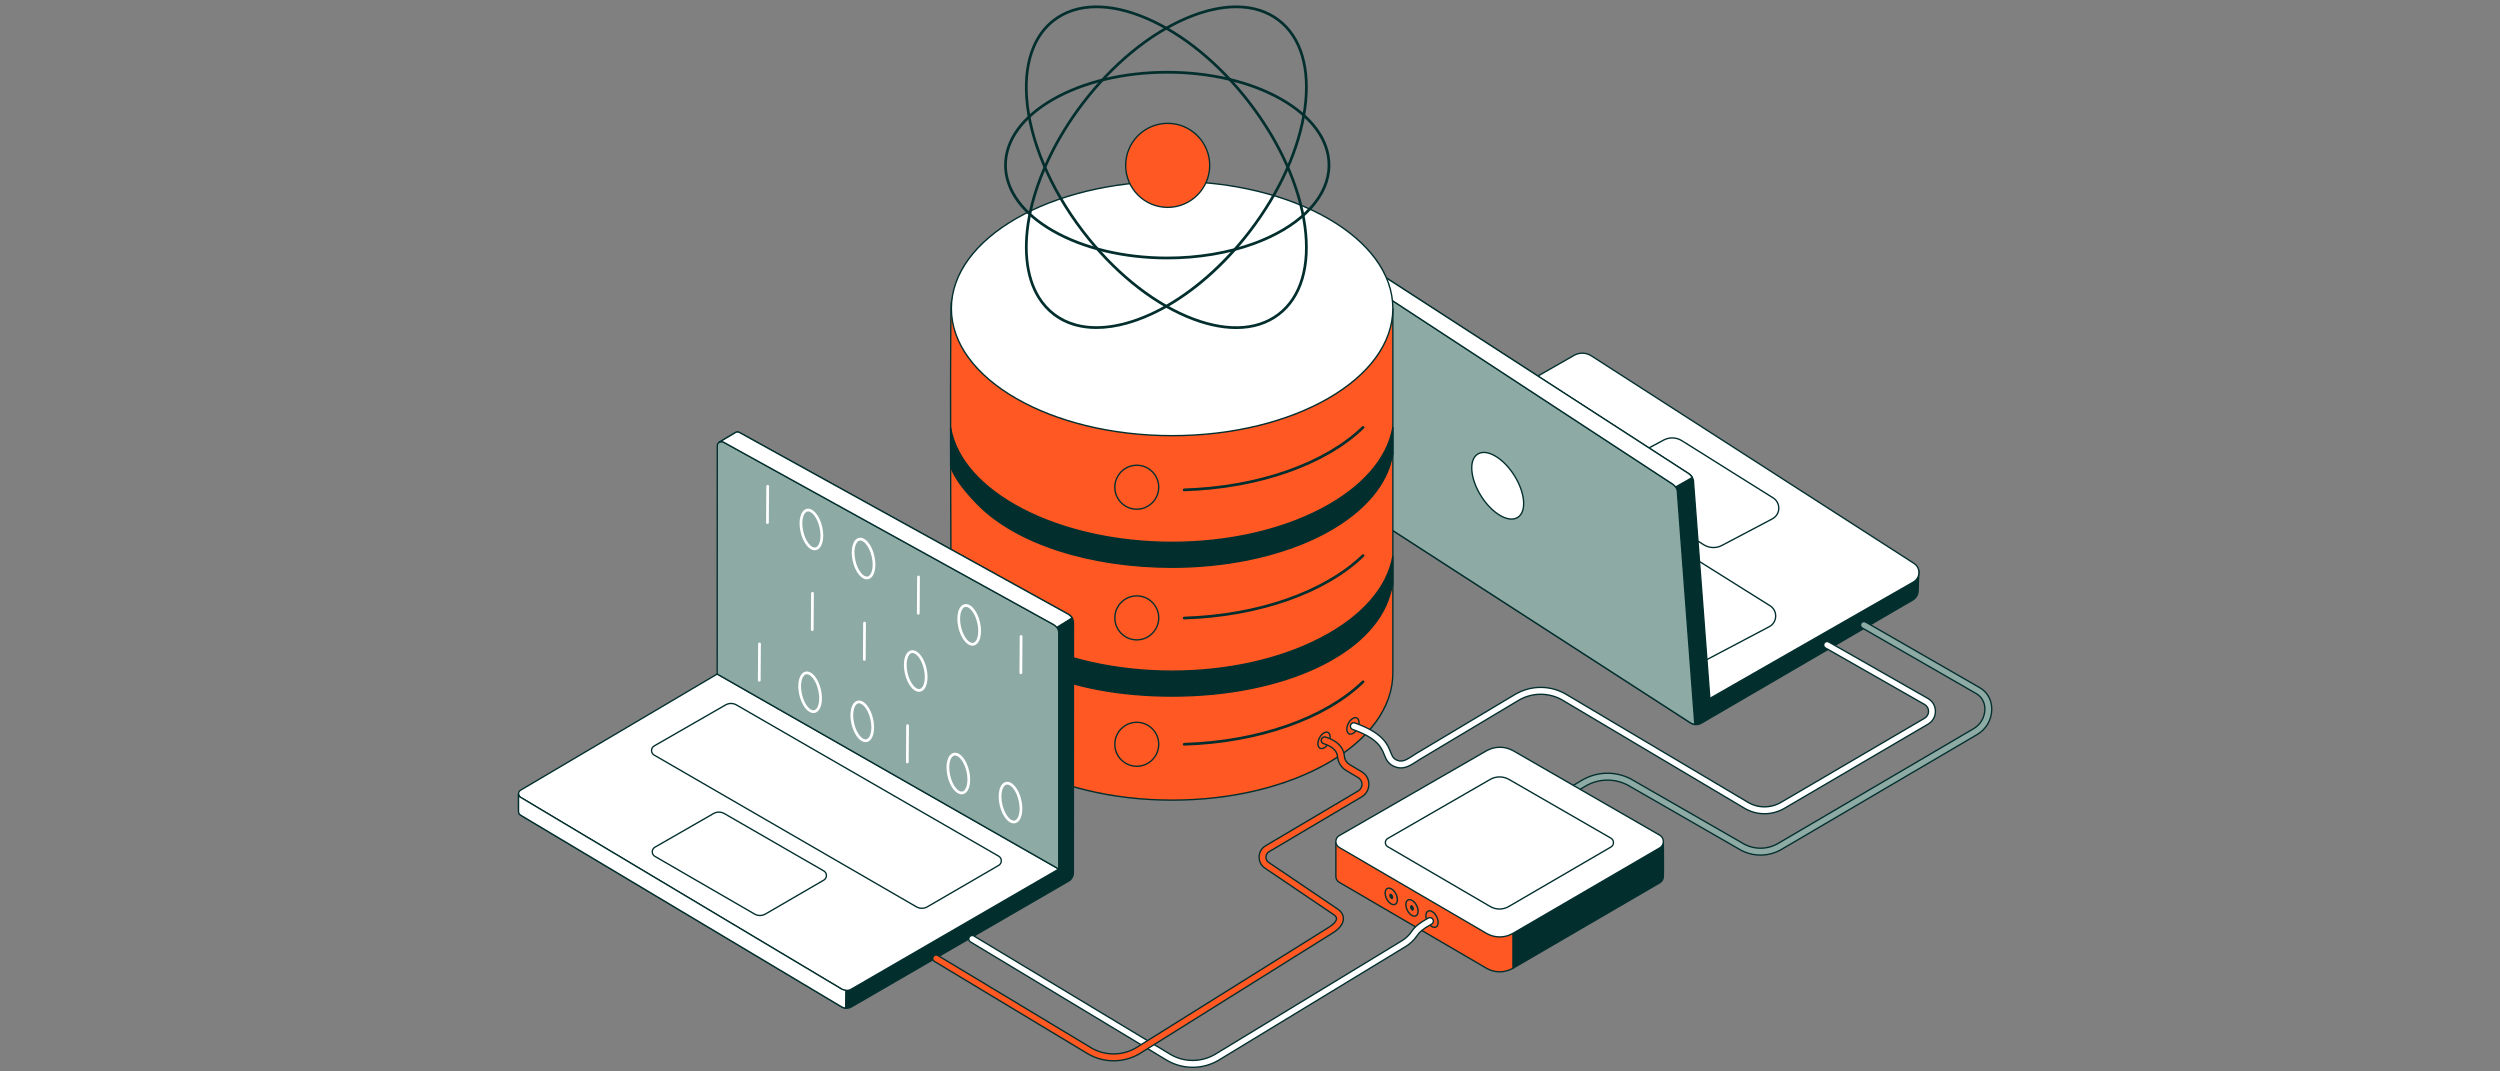 <svg width="560" height="240" viewBox="0 0 560 240" fill="none" xmlns="http://www.w3.org/2000/svg">
<rect x="0" y="0" width="560" height="240" fill="#808080" stroke="none"/>
<g clip-path="url(#clip0_656_17290)">
<path d="M429.822 127.909L354.655 82.916L303.375 108.459L303.227 112.604C303.221 112.775 303.259 112.945 303.339 113.098C303.418 113.25 303.536 113.379 303.68 113.472L378.696 161.942C379.037 162.163 379.431 162.288 379.836 162.305C380.242 162.323 380.645 162.231 381.004 162.04L428.415 134.421C428.78 134.219 429.087 133.926 429.305 133.57C429.524 133.214 429.646 132.808 429.661 132.391L429.822 127.909Z" fill="#022F2E"/>
<path d="M379.932 162.461C379.471 162.461 379.012 162.33 378.612 162.072L303.596 113.602C303.43 113.493 303.294 113.344 303.202 113.168C303.11 112.992 303.066 112.796 303.072 112.597L303.22 108.452C303.222 108.424 303.23 108.397 303.245 108.374C303.26 108.351 303.281 108.332 303.306 108.319L354.586 82.777C354.633 82.753 354.689 82.756 354.735 82.783L429.901 127.776C429.925 127.79 429.944 127.81 429.958 127.835C429.971 127.859 429.977 127.886 429.976 127.914L429.816 132.396C429.784 133.293 429.276 134.121 428.49 134.556L381.082 162.174C380.728 162.362 380.333 162.461 379.932 162.461ZM303.527 108.555L303.382 112.608C303.377 112.753 303.41 112.897 303.477 113.025C303.544 113.154 303.643 113.263 303.764 113.342L378.78 161.812C379.098 162.017 379.465 162.134 379.843 162.15C380.221 162.166 380.597 162.081 380.931 161.903L428.337 134.287C429.031 133.903 429.478 133.174 429.506 132.385L429.664 127.994L354.648 83.092L303.527 108.555Z" fill="#022F2E"/>
<path d="M380.523 157.87L428.568 130.394C430.198 129.509 430.286 127.203 428.728 126.196L356.459 79.709C355.9 79.348 355.256 79.143 354.592 79.115C353.928 79.087 353.268 79.236 352.681 79.548L304.256 107.228C303.268 107.754 303.222 109.153 304.174 109.742L379.067 157.829C379.284 157.963 379.534 158.038 379.789 158.045C380.045 158.053 380.298 157.992 380.523 157.87Z" fill="white"/>
<path d="M379.831 158.2C379.537 158.2 379.243 158.12 378.985 157.96L304.09 109.872C303.598 109.568 303.314 109.038 303.332 108.456C303.351 107.875 303.669 107.365 304.183 107.092L352.604 79.414C353.216 79.088 353.903 78.932 354.596 78.961C355.288 78.99 355.961 79.203 356.543 79.579L428.812 126.066C429.59 126.569 430.033 127.421 429.998 128.347C429.963 129.272 429.456 130.088 428.642 130.53L380.6 158.004L380.597 158.006C380.362 158.134 380.098 158.2 379.831 158.2ZM354.433 79.266C353.857 79.266 353.28 79.405 352.754 79.685L304.333 107.363C303.914 107.585 303.657 107.997 303.642 108.467C303.627 108.936 303.856 109.363 304.255 109.61L379.15 157.698C379.344 157.818 379.567 157.884 379.794 157.89C380.022 157.897 380.248 157.843 380.448 157.734L428.491 130.26C429.211 129.869 429.658 129.15 429.688 128.334C429.72 127.519 429.329 126.769 428.644 126.326L356.375 79.839C355.796 79.465 355.122 79.266 354.433 79.266Z" fill="#022F2E"/>
<path d="M319.527 106.602L333.964 98.901C334.592 98.566 335.297 98.403 336.008 98.428C336.719 98.453 337.411 98.665 338.014 99.042L396.479 135.683C398.252 136.794 398.154 139.407 396.304 140.383L381.878 147.991C381.252 148.321 380.551 148.481 379.844 148.455C379.137 148.429 378.45 148.219 377.85 147.844L319.366 111.307C317.592 110.199 317.681 107.587 319.527 106.602Z" fill="white"/>
<path d="M379.993 148.611C379.206 148.612 378.435 148.391 377.768 147.975L319.284 111.438C318.403 110.888 317.899 109.94 317.934 108.903C317.97 107.866 318.538 106.954 319.454 106.466L333.891 98.765C335.214 98.059 336.826 98.115 338.096 98.911L396.562 135.552C397.442 136.104 397.944 137.052 397.905 138.09C397.866 139.127 397.295 140.036 396.376 140.52L381.95 148.128C381.347 148.446 380.675 148.612 379.993 148.611ZM319.6 106.739C318.783 107.175 318.276 107.988 318.244 108.914C318.212 109.839 318.663 110.685 319.448 111.176L377.932 147.713C379.102 148.444 380.586 148.498 381.806 147.854L396.232 140.246C397.051 139.814 397.561 139.004 397.596 138.078C397.63 137.153 397.182 136.307 396.397 135.815L337.932 99.174C337.352 98.811 336.687 98.608 336.003 98.584C335.319 98.56 334.641 98.717 334.037 99.038L319.6 106.739Z" fill="#022F2E"/>
<path d="M376.724 98.709L397.174 111.525C398.947 112.636 398.849 115.25 396.998 116.225L385.688 122.186C385.063 122.515 384.362 122.675 383.655 122.649C382.948 122.624 382.261 122.413 381.661 122.038L361.243 109.284C359.469 108.175 359.558 105.563 361.404 104.578L372.674 98.567C373.302 98.232 374.007 98.069 374.718 98.094C375.429 98.119 376.121 98.331 376.724 98.709Z" fill="white"/>
<path d="M383.805 122.805C383.018 122.806 382.247 122.585 381.579 122.169L361.161 109.415C360.281 108.865 359.776 107.917 359.811 106.879C359.847 105.842 360.415 104.93 361.332 104.442L372.601 98.43C373.924 97.725 375.536 97.781 376.806 98.577L397.257 111.394C398.137 111.945 398.639 112.894 398.6 113.932C398.561 114.969 397.99 115.878 397.071 116.362L385.761 122.323C385.157 122.64 384.486 122.805 383.805 122.805ZM374.576 98.248C373.948 98.248 373.318 98.399 372.747 98.704L361.477 104.715C360.66 105.151 360.153 105.964 360.121 106.89C360.089 107.816 360.539 108.661 361.325 109.152L381.743 121.907C382.913 122.637 384.396 122.692 385.616 122.049L396.926 116.088C397.746 115.656 398.256 114.846 398.291 113.92C398.325 112.994 397.877 112.148 397.092 111.656L376.642 98.84C376.022 98.452 375.306 98.247 374.576 98.248Z" fill="#022F2E"/>
<path d="M383.228 159.357L379.36 108.122C379.375 107.715 379.28 107.311 379.086 106.954C378.891 106.596 378.604 106.296 378.255 106.087L304.407 58.296C304.256 58.206 304.083 58.157 303.906 58.155C303.729 58.153 303.555 58.199 303.402 58.287L299.734 60.013L303.821 109.541L379.732 160.016L383.228 159.357Z" fill="#022F2E"/>
<path d="M379.731 160.171C379.701 160.171 379.671 160.162 379.646 160.145L303.735 109.67C303.716 109.657 303.699 109.64 303.688 109.62C303.676 109.6 303.669 109.577 303.667 109.554L299.579 60.026C299.577 59.995 299.584 59.963 299.6 59.936C299.615 59.908 299.639 59.887 299.668 59.873L303.336 58.147C303.685 57.946 304.13 57.95 304.487 58.164L378.339 105.957C379.092 106.408 379.544 107.237 379.515 108.119L383.382 159.346C383.385 159.384 383.374 159.421 383.351 159.452C383.327 159.482 383.294 159.503 383.256 159.51L379.76 160.168C379.751 160.17 379.741 160.171 379.731 160.171ZM303.969 109.454L379.765 159.852L383.063 159.231L379.206 108.133C379.205 108.128 379.205 108.122 379.206 108.116C379.219 107.737 379.131 107.361 378.95 107.027C378.768 106.694 378.501 106.415 378.175 106.219L304.323 58.426C304.195 58.351 304.05 58.31 303.902 58.309C303.753 58.309 303.607 58.347 303.479 58.421L299.897 60.108L303.969 109.454Z" fill="#022F2E"/>
<path d="M375.752 110.456C375.766 110.049 375.671 109.646 375.477 109.288C375.283 108.93 374.996 108.631 374.646 108.421L300.735 60.025C300.087 59.636 299.259 60.085 299.232 60.84L303.227 112.603C303.221 112.775 303.259 112.945 303.339 113.097C303.418 113.249 303.536 113.378 303.68 113.471L378.696 161.942C378.987 162.13 379.645 162.288 379.645 162.288L375.752 110.456Z" fill="#8EAAA4"/>
<path d="M379.645 162.443C379.633 162.443 379.621 162.442 379.609 162.439C379.581 162.432 378.922 162.272 378.612 162.072L303.596 113.602C303.431 113.494 303.296 113.347 303.204 113.172C303.113 112.998 303.067 112.804 303.072 112.607L299.077 60.852C299.077 60.846 299.077 60.84 299.077 60.834C299.083 60.635 299.142 60.44 299.247 60.271C299.352 60.101 299.501 59.962 299.677 59.868C299.852 59.772 300.049 59.723 300.249 59.728C300.448 59.732 300.644 59.789 300.814 59.892L374.731 108.292C375.483 108.743 375.935 109.572 375.907 110.453L379.799 162.277C379.801 162.298 379.798 162.319 379.791 162.34C379.784 162.36 379.773 162.378 379.758 162.394C379.744 162.409 379.726 162.422 379.707 162.43C379.687 162.439 379.666 162.443 379.645 162.443ZM299.387 60.837L303.381 112.591C303.382 112.597 303.382 112.603 303.382 112.609C303.377 112.754 303.41 112.897 303.477 113.025C303.544 113.154 303.643 113.263 303.764 113.341L378.78 161.812C378.94 161.916 379.249 162.018 379.474 162.083L375.597 110.468C375.597 110.462 375.597 110.457 375.597 110.451C375.611 110.071 375.522 109.695 375.341 109.362C375.16 109.028 374.893 108.749 374.567 108.554L300.65 60.154C300.398 60.004 300.088 59.997 299.824 60.139C299.697 60.208 299.59 60.308 299.513 60.43C299.436 60.553 299.393 60.693 299.387 60.837Z" fill="#022F2E"/>
<path d="M375.349 109.081C375.349 109.081 374.93 108.591 374.646 108.421L300.735 60.025C300.414 59.832 300.049 59.845 299.759 59.999L303.402 58.287C303.555 58.199 303.729 58.153 303.906 58.155C304.082 58.157 304.255 58.205 304.406 58.296L378.255 106.087C378.611 106.3 379.085 106.953 379.085 106.953L375.349 109.081Z" fill="white"/>
<path d="M375.35 109.236C375.327 109.236 375.305 109.231 375.285 109.222C375.264 109.213 375.246 109.199 375.232 109.182C375.12 109.051 374.782 108.683 374.567 108.554L300.65 60.155C300.54 60.088 300.415 60.049 300.286 60.039C300.158 60.03 300.029 60.05 299.909 60.1L299.825 60.139C299.789 60.157 299.746 60.16 299.708 60.147C299.669 60.134 299.637 60.106 299.619 60.069C299.6 60.033 299.597 59.991 299.61 59.952C299.623 59.913 299.651 59.881 299.687 59.862C299.719 59.845 299.752 59.83 299.785 59.816L303.336 58.147C303.686 57.945 304.131 57.95 304.487 58.164L378.34 105.957C378.713 106.181 379.19 106.834 379.211 106.862C379.223 106.88 379.232 106.9 379.237 106.921C379.241 106.943 379.241 106.965 379.237 106.986C379.232 107.007 379.223 107.027 379.21 107.045C379.197 107.062 379.181 107.077 379.162 107.088L375.426 109.216C375.402 109.23 375.376 109.236 375.35 109.236ZM300.58 59.785C300.662 59.812 300.741 59.848 300.815 59.892L374.731 108.292C374.952 108.424 375.241 108.728 375.382 108.885L378.855 106.906C378.682 106.686 378.39 106.349 378.176 106.219L304.322 58.426C304.067 58.273 303.743 58.27 303.479 58.421L300.58 59.785Z" fill="#022F2E"/>
<path d="M339.975 115.892C342.016 114.601 341.66 110.382 339.18 106.469C336.701 102.557 333.037 100.432 330.997 101.724C328.956 103.015 329.312 107.234 331.792 111.147C334.271 115.059 337.935 117.184 339.975 115.892Z" fill="white"/>
<path d="M338.587 116.429C337.802 116.429 336.911 116.153 335.969 115.607C334.402 114.698 332.872 113.144 331.66 111.231C330.447 109.318 329.696 107.271 329.544 105.467C329.389 103.627 329.875 102.252 330.913 101.595C331.951 100.937 333.402 101.086 335.001 102.013C336.567 102.921 338.098 104.475 339.31 106.388C340.522 108.301 341.274 110.348 341.426 112.152C341.581 113.993 341.095 115.368 340.057 116.025C339.631 116.295 339.134 116.429 338.587 116.429ZM332.384 101.5C331.895 101.5 331.454 101.618 331.079 101.856C330.143 102.448 329.708 103.722 329.853 105.441C330.001 107.196 330.736 109.194 331.921 111.065C333.107 112.937 334.6 114.455 336.125 115.339C337.618 116.205 338.955 116.355 339.891 115.763C340.827 115.171 341.262 113.898 341.117 112.178C340.969 110.423 340.234 108.425 339.048 106.554C337.862 104.682 336.37 103.164 334.845 102.28C333.952 101.762 333.114 101.5 332.384 101.5Z" fill="#022F2E"/>
</g>
<g clip-path="url(#clip1_656_17290)">
<path d="M312 150.743C312 166.476 289.863 179.23 262.555 179.23C235.247 179.23 213.109 166.476 213.109 150.743C213.109 149.183 212.69 69.066 213.109 67.574C216.914 54.02 237.955 53.682 262.555 53.682C287.414 53.682 312 69.103 312 69.103V150.743Z" fill="#FF5823"/>
<path d="M262.555 179.385C249.321 179.385 236.877 176.414 227.515 171.021C218.126 165.611 212.955 158.41 212.955 150.743C212.955 150.565 212.95 149.361 212.941 147.365C212.704 95.283 212.711 68.423 212.961 67.532C214.727 61.242 220.142 57.385 230.003 55.395C238.567 53.666 249.349 53.528 262.555 53.528C275.422 53.528 288.203 57.727 296.659 61.25C305.819 65.066 312.02 68.933 312.082 68.972C312.104 68.986 312.122 69.005 312.135 69.028C312.147 69.051 312.154 69.077 312.154 69.103V150.744C312.154 158.41 306.983 165.611 297.595 171.021C288.233 176.414 275.788 179.385 262.555 179.385ZM262.555 53.837C249.367 53.837 238.6 53.974 230.064 55.697C220.329 57.662 214.989 61.45 213.257 67.616C213.091 68.209 212.954 82.527 213.248 147.364C213.258 149.36 213.263 150.565 213.263 150.743C213.263 166.366 235.375 179.076 262.555 179.076C289.734 179.076 311.846 166.366 311.846 150.743V69.189C311.128 68.746 305.141 65.117 296.535 61.532C288.106 58.022 275.369 53.837 262.555 53.837Z" fill="#022F2E"/>
<path d="M262.555 121.482C288.227 121.482 309.564 110.164 312 95.742V101.685C312 101.685 311.601 103.418 311.323 104.273C307.029 117.486 286.734 127.067 262.555 127.067C244.045 127.067 227.586 121.689 219.071 113.025C213.109 106.959 212.941 104.213 212.941 104.213C212.941 104.213 212.936 100.559 212.936 98.656C212.936 97.713 212.975 96.814 212.931 95.788C215.367 110.21 236.882 121.482 262.555 121.482Z" fill="#022F2E"/>
<path d="M262.555 127.221C253.48 127.221 244.649 125.914 237.017 123.442C229.411 120.977 223.167 117.413 218.961 113.133C213.028 107.096 212.794 104.337 212.787 104.223C212.787 104.213 212.782 100.558 212.782 98.655C212.782 98.354 212.786 98.057 212.79 97.759C212.799 97.134 212.807 96.488 212.777 95.794C212.776 95.755 212.789 95.716 212.815 95.687C212.84 95.657 212.876 95.638 212.915 95.634C212.954 95.63 212.993 95.641 213.024 95.665C213.055 95.689 213.076 95.723 213.083 95.762C214.256 102.704 219.944 109.148 229.1 113.906C238.31 118.692 250.192 121.328 262.555 121.328C274.902 121.328 286.751 118.684 295.92 113.883C305.018 109.12 310.674 102.668 311.849 95.716C311.855 95.678 311.876 95.643 311.906 95.62C311.937 95.596 311.975 95.585 312.013 95.588C312.052 95.591 312.088 95.609 312.114 95.637C312.14 95.666 312.154 95.703 312.154 95.742V101.685C312.154 101.697 312.153 101.709 312.15 101.72C312.134 101.791 311.747 103.469 311.47 104.321C309.376 110.765 303.335 116.605 294.462 120.764C285.579 124.928 274.248 127.221 262.555 127.221ZM213.103 97.313C213.102 97.465 213.1 97.615 213.098 97.763C213.094 98.06 213.09 98.356 213.09 98.656C213.09 100.558 213.095 104.213 213.095 104.213C213.161 105.143 214.519 108.174 219.18 112.917C223.352 117.161 229.552 120.699 237.112 123.148C244.714 125.611 253.512 126.913 262.555 126.913C274.204 126.913 285.489 124.63 294.331 120.485C303.127 116.362 309.109 110.587 311.177 104.226C311.435 103.432 311.804 101.85 311.846 101.668V97.199C310.167 103.698 304.622 109.675 296.062 114.157C286.85 118.98 274.95 121.636 262.555 121.636C250.143 121.636 238.211 118.988 228.958 114.18C220.374 109.719 214.807 103.776 213.103 97.313Z" fill="#022F2E"/>
<path d="M262.555 150.339C288.227 150.339 309.564 139.021 312 124.599V130.896C312 130.896 311.772 131.681 311.333 133.207C307.45 146.708 287.089 155.924 262.555 155.924C238.802 155.924 220.791 147.744 214.032 134.406C213.585 133.523 213.023 131.632 213.023 131.632C213.023 131.632 213.045 125.672 213 124.646C215.437 139.069 236.882 150.339 262.555 150.339Z" fill="#022F2E"/>
<path d="M262.555 156.078C238.94 156.078 220.749 148.002 213.895 134.475C213.447 133.59 212.899 131.754 212.876 131.676C212.872 131.662 212.87 131.647 212.87 131.631C212.87 131.572 212.891 125.663 212.847 124.653C212.846 124.614 212.859 124.575 212.884 124.545C212.91 124.516 212.946 124.497 212.985 124.493C213.024 124.489 213.063 124.5 213.094 124.523C213.125 124.547 213.146 124.582 213.153 124.62C214.326 131.565 220.002 138.009 229.135 142.764C238.327 147.549 250.196 150.184 262.555 150.184C274.901 150.184 286.751 147.541 295.92 142.74C305.017 137.977 310.674 131.525 311.849 124.573C311.855 124.534 311.875 124.5 311.906 124.476C311.936 124.453 311.975 124.441 312.013 124.445C312.052 124.448 312.087 124.465 312.114 124.494C312.14 124.522 312.154 124.56 312.154 124.598V130.895C312.154 130.91 312.152 130.924 312.148 130.938C312.148 130.939 311.92 131.724 311.481 133.249C307.616 146.69 287.496 156.078 262.555 156.078ZM213.178 131.61C213.241 131.821 213.759 133.526 214.169 134.336C220.97 147.757 239.058 155.77 262.555 155.77C274.465 155.77 285.854 153.539 294.624 149.488C298.98 147.476 302.612 145.071 305.416 142.341C308.3 139.534 310.241 136.447 311.185 133.164C311.582 131.782 311.807 131.008 311.846 130.873V126.056C310.167 132.555 304.622 138.532 296.062 143.013C286.85 147.837 274.95 150.493 262.555 150.493C250.147 150.493 238.228 147.845 228.993 143.037C220.437 138.583 214.884 132.647 213.177 126.188C213.189 128.185 213.179 131.269 213.178 131.61Z" fill="#022F2E"/>
<path d="M262.555 97.589C289.863 97.589 312 84.835 312 69.102C312 53.369 289.863 40.615 262.555 40.615C235.247 40.615 213.109 53.369 213.109 69.102C213.109 84.835 235.247 97.589 262.555 97.589Z" fill="white"/>
<path d="M262.555 97.744C249.321 97.744 236.877 94.773 227.515 89.379C218.126 83.97 212.955 76.769 212.955 69.103C212.955 61.436 218.126 54.235 227.515 48.826C236.877 43.432 249.321 40.461 262.555 40.461C275.789 40.461 288.233 43.432 297.595 48.826C306.983 54.235 312.154 61.436 312.154 69.103C312.154 76.769 306.984 83.97 297.595 89.379C288.233 94.773 275.789 97.744 262.555 97.744ZM262.555 40.77C235.375 40.77 213.263 53.48 213.263 69.103C213.263 84.725 235.375 97.435 262.555 97.435C289.734 97.435 311.846 84.725 311.846 69.103C311.846 53.48 289.734 40.77 262.555 40.77Z" fill="#022F2E"/>
<path d="M254.638 114.064C257.353 114.064 259.554 111.859 259.554 109.139C259.554 106.419 257.353 104.213 254.638 104.213C251.923 104.213 249.722 106.419 249.722 109.139C249.722 111.859 251.923 114.064 254.638 114.064Z" fill="#FF5823"/>
<path d="M254.638 114.218C251.842 114.218 249.568 111.939 249.568 109.138C249.568 106.337 251.842 104.059 254.638 104.059C257.433 104.059 259.708 106.337 259.708 109.138C259.708 111.939 257.433 114.218 254.638 114.218ZM254.638 104.367C252.012 104.367 249.876 106.507 249.876 109.138C249.876 111.769 252.012 113.91 254.638 113.91C257.263 113.91 259.4 111.769 259.4 109.138C259.4 106.507 257.264 104.367 254.638 104.367Z" fill="#022F2E"/>
<path d="M254.638 143.332C257.353 143.332 259.554 141.127 259.554 138.407C259.554 135.686 257.353 133.481 254.638 133.481C251.923 133.481 249.722 135.686 249.722 138.407C249.722 141.127 251.923 143.332 254.638 143.332Z" fill="#FF5823"/>
<path d="M254.638 143.486C251.842 143.486 249.568 141.207 249.568 138.406C249.568 135.605 251.842 133.326 254.638 133.326C257.433 133.326 259.708 135.605 259.708 138.406C259.708 141.207 257.433 143.486 254.638 143.486ZM254.638 133.634C252.012 133.634 249.876 135.775 249.876 138.406C249.876 141.037 252.012 143.177 254.638 143.177C257.263 143.177 259.4 141.037 259.4 138.406C259.4 135.775 257.264 133.634 254.638 133.634Z" fill="#022F2E"/>
<path d="M254.638 171.645C257.353 171.645 259.554 169.44 259.554 166.72C259.554 163.999 257.353 161.794 254.638 161.794C251.923 161.794 249.722 163.999 249.722 166.72C249.722 169.44 251.923 171.645 254.638 171.645Z" fill="#FF5823"/>
<path d="M254.638 171.799C251.842 171.799 249.568 169.521 249.568 166.72C249.568 163.919 251.842 161.64 254.638 161.64C257.433 161.64 259.708 163.919 259.708 166.72C259.708 169.521 257.433 171.799 254.638 171.799ZM254.638 161.948C252.012 161.948 249.876 164.089 249.876 166.72C249.876 169.351 252.012 171.491 254.638 171.491C257.263 171.491 259.4 169.351 259.4 166.72C259.4 164.089 257.264 161.948 254.638 161.948ZM265.268 110.042C265.186 110.043 265.107 110.012 265.049 109.955C264.99 109.898 264.956 109.82 264.955 109.738C264.954 109.657 264.985 109.578 265.042 109.519C265.099 109.46 265.177 109.427 265.258 109.425C281.74 108.91 296.637 103.712 305.107 95.521C305.165 95.464 305.244 95.433 305.326 95.434C305.407 95.436 305.485 95.47 305.542 95.528C305.598 95.587 305.629 95.666 305.628 95.748C305.627 95.83 305.593 95.908 305.534 95.965C296.957 104.26 281.908 109.522 265.277 110.042C265.274 110.042 265.271 110.042 265.268 110.042ZM265.268 138.754C265.186 138.756 265.107 138.724 265.049 138.667C264.99 138.61 264.956 138.532 264.955 138.451C264.954 138.369 264.985 138.29 265.042 138.231C265.099 138.173 265.177 138.139 265.258 138.138C281.74 137.623 296.637 132.425 305.107 124.233C305.165 124.176 305.244 124.145 305.326 124.147C305.407 124.148 305.485 124.182 305.542 124.241C305.598 124.3 305.629 124.379 305.628 124.46C305.627 124.542 305.593 124.62 305.534 124.677C296.957 132.972 281.908 138.234 265.277 138.754C265.274 138.754 265.271 138.754 265.268 138.754ZM265.268 167.025C265.186 167.026 265.107 166.995 265.049 166.938C264.99 166.881 264.956 166.803 264.955 166.721C264.954 166.64 264.985 166.561 265.042 166.502C265.099 166.443 265.177 166.41 265.258 166.408C281.74 165.893 296.637 160.695 305.107 152.504C305.165 152.447 305.244 152.416 305.326 152.417C305.407 152.419 305.485 152.453 305.542 152.511C305.598 152.57 305.629 152.649 305.628 152.731C305.627 152.813 305.593 152.891 305.534 152.947C296.957 161.242 281.908 166.505 265.277 167.025L265.268 167.025Z" fill="#022F2E"/>
</g>
<g clip-path="url(#clip2_656_17290)">
<path d="M240.461 139.496C240.461 139.113 240.359 138.738 240.165 138.409C239.971 138.079 239.692 137.808 239.357 137.623L165.647 96.885C165.502 96.805 165.338 96.765 165.172 96.77C165.007 96.774 164.845 96.823 164.704 96.91L161.116 99.059L163.952 152.849L233.99 193.023L160.648 154.97L116.154 177.896V181.789C116.154 182.117 116.326 182.421 116.608 182.589L188.531 225.544C188.858 225.739 189.231 225.843 189.612 225.846C189.993 225.849 190.367 225.749 190.697 225.558L239.367 197.374C239.691 197.186 239.96 196.916 240.148 196.592C240.335 196.267 240.434 195.899 240.434 195.524L240.461 139.496Z" fill="#022F2E"/>
<path d="M189.626 226C189.22 226 188.813 225.892 188.452 225.676L116.529 182.721C116.368 182.625 116.235 182.488 116.142 182.325C116.049 182.161 116 181.977 116 181.789V177.896C116 177.838 116.032 177.785 116.083 177.759L160.578 154.833C160.622 154.81 160.675 154.81 160.719 154.833L227.582 189.524L163.875 152.982C163.853 152.969 163.834 152.951 163.821 152.929C163.807 152.907 163.799 152.882 163.798 152.857L160.962 99.067C160.96 99.039 160.967 99.011 160.98 98.987C160.993 98.962 161.012 98.941 161.037 98.927L164.625 96.778C164.789 96.677 164.977 96.62 165.17 96.616C165.362 96.611 165.553 96.657 165.721 96.751L239.432 137.489C239.79 137.687 240.089 137.977 240.297 138.33C240.506 138.683 240.615 139.086 240.615 139.496L240.588 195.524C240.587 195.926 240.481 196.32 240.28 196.668C240.079 197.016 239.791 197.305 239.444 197.507L190.774 225.692C190.425 225.894 190.029 226 189.626 226ZM116.308 177.99V181.789C116.308 181.924 116.343 182.056 116.409 182.173C116.476 182.29 116.571 182.388 116.686 182.457L188.61 225.411C188.913 225.593 189.26 225.689 189.613 225.692C189.966 225.694 190.314 225.602 190.62 225.425L239.29 197.241C239.59 197.066 239.84 196.816 240.013 196.514C240.187 196.213 240.279 195.872 240.28 195.524L240.308 139.496C240.308 138.773 239.915 138.108 239.283 137.758L165.572 97.02C165.451 96.953 165.315 96.92 165.176 96.924C165.038 96.927 164.903 96.968 164.786 97.041L161.274 99.144L164.101 152.757L234.067 192.889C234.102 192.909 234.129 192.942 234.141 192.981C234.152 193.02 234.148 193.062 234.128 193.098C234.108 193.134 234.075 193.16 234.036 193.172C233.997 193.183 233.955 193.179 233.919 193.159L160.648 155.143L116.308 177.99Z" fill="#022F2E"/>
<path d="M160.648 150.984L116.611 177.001C116.003 177.361 116.001 178.24 116.608 178.603L188.531 221.558C188.858 221.753 189.231 221.857 189.612 221.86C189.993 221.862 190.368 221.763 190.697 221.572L237.158 194.666L160.648 150.984Z" fill="white"/>
<path d="M189.626 222.013C189.22 222.013 188.813 221.905 188.452 221.69L116.529 178.735C116.197 178.537 115.999 178.187 116 177.8C116.001 177.414 116.2 177.065 116.533 176.868L160.57 150.851C160.618 150.823 160.677 150.823 160.725 150.85L237.234 194.532C237.258 194.546 237.277 194.565 237.291 194.589C237.305 194.612 237.312 194.639 237.312 194.666C237.312 194.693 237.305 194.719 237.291 194.743C237.278 194.766 237.259 194.786 237.235 194.799L190.774 221.705C190.425 221.907 190.029 222.014 189.626 222.013ZM160.65 151.162L116.69 177.134C116.451 177.274 116.308 177.524 116.308 177.801C116.307 178.078 116.449 178.328 116.686 178.471L188.61 221.425C188.913 221.606 189.26 221.703 189.613 221.705C189.966 221.708 190.314 221.616 190.62 221.439L236.849 194.667L160.65 151.162Z" fill="#022F2E"/>
<path d="M223.704 193.844L207.717 203.13C207.347 203.345 206.927 203.458 206.499 203.459C206.072 203.459 205.651 203.346 205.281 203.132L146.538 169.142C145.747 168.685 145.749 167.542 146.541 167.087L162.531 157.899C162.9 157.688 163.318 157.576 163.743 157.577C164.168 157.577 164.586 157.689 164.954 157.901L223.701 191.782C224.494 192.24 224.496 193.384 223.704 193.844Z" fill="white"/>
<path d="M206.497 203.612C206.05 203.612 205.603 203.496 205.204 203.266L146.46 169.275C146.041 169.033 145.791 168.598 145.792 168.113C145.792 167.629 146.044 167.195 146.464 166.953L162.455 157.766C162.847 157.542 163.291 157.424 163.743 157.424C164.195 157.424 164.639 157.543 165.031 157.768L223.778 191.649C224.199 191.892 224.45 192.327 224.451 192.812C224.452 193.298 224.201 193.734 223.782 193.978L207.794 203.264C207.4 203.492 206.952 203.612 206.497 203.612ZM163.741 157.732C163.349 157.732 162.957 157.832 162.608 158.033L146.617 167.22C146.459 167.31 146.328 167.44 146.237 167.597C146.146 167.754 146.099 167.932 146.099 168.114C146.098 168.295 146.145 168.474 146.236 168.631C146.326 168.788 146.457 168.919 146.614 169.009L205.358 202.999C205.705 203.199 206.099 203.304 206.499 203.304C206.899 203.304 207.293 203.198 207.639 202.997L223.627 193.711C223.785 193.621 223.916 193.49 224.007 193.332C224.097 193.174 224.145 192.995 224.143 192.813C224.144 192.63 224.096 192.451 224.005 192.294C223.914 192.136 223.783 192.006 223.624 191.916L164.877 158.035C164.531 157.836 164.14 157.731 163.741 157.732Z" fill="#022F2E"/>
<path d="M169.017 204.744L146.695 191.828C145.905 191.37 145.907 190.227 146.699 189.773L159.826 182.235C160.194 182.024 160.612 181.913 161.037 181.913C161.462 181.913 161.879 182.025 162.247 182.238L184.525 195.085C185.319 195.542 185.32 196.687 184.529 197.147L171.453 204.742C171.083 204.956 170.663 205.07 170.235 205.07C169.807 205.07 169.387 204.958 169.017 204.744Z" fill="white"/>
<path d="M170.233 205.223C169.786 205.223 169.339 205.108 168.94 204.877L146.618 191.961C146.199 191.719 145.949 191.284 145.949 190.799C145.95 190.314 146.202 189.881 146.622 189.639L159.749 182.102C160.141 181.878 160.585 181.76 161.037 181.761C161.489 181.761 161.932 181.88 162.324 182.105L184.602 194.952C185.023 195.194 185.274 195.629 185.275 196.115C185.276 196.6 185.026 197.036 184.606 197.28L171.53 204.875C171.136 205.104 170.688 205.224 170.233 205.223ZM161.034 182.069C160.643 182.069 160.251 182.169 159.902 182.369L146.775 189.907C146.451 190.093 146.258 190.426 146.257 190.8C146.257 191.174 146.449 191.508 146.772 191.695L169.094 204.611C169.441 204.811 169.834 204.916 170.235 204.916C170.635 204.915 171.028 204.809 171.375 204.609L184.451 197.014C184.775 196.826 184.968 196.49 184.967 196.115C184.967 195.741 184.773 195.405 184.448 195.218L162.17 182.372C161.825 182.173 161.433 182.068 161.034 182.069Z" fill="#022F2E"/>
<path d="M160.673 99.851L160.648 150.983L237.158 194.666V141.806C237.158 141.424 237.056 141.048 236.862 140.719C236.667 140.39 236.389 140.119 236.054 139.934L162.054 99.036C161.434 98.693 160.673 99.141 160.673 99.851Z" fill="#8EAAA4"/>
<path d="M237.158 194.819C237.132 194.819 237.105 194.813 237.082 194.799L160.572 151.117C160.549 151.104 160.529 151.084 160.515 151.061C160.502 151.037 160.495 151.01 160.495 150.983L160.519 99.85C160.519 99.463 160.719 99.113 161.053 98.916C161.387 98.719 161.789 98.713 162.129 98.901L236.129 139.799C236.487 139.997 236.786 140.288 236.994 140.641C237.202 140.994 237.312 141.396 237.312 141.806V194.666C237.312 194.686 237.308 194.706 237.3 194.725C237.293 194.743 237.281 194.76 237.267 194.774C237.253 194.789 237.236 194.8 237.217 194.808C237.198 194.816 237.178 194.819 237.158 194.819ZM160.802 150.894L237.004 194.4V141.806C237.004 141.083 236.612 140.418 235.98 140.068L161.98 99.171C161.862 99.104 161.728 99.07 161.593 99.072C161.458 99.074 161.326 99.112 161.209 99.181C161.093 99.249 160.996 99.347 160.929 99.465C160.861 99.582 160.826 99.715 160.827 99.85L160.802 150.894Z" fill="#022F2E"/>
<path d="M236.735 140.53C236.735 140.53 236.326 140.084 236.054 139.934L162.054 99.037C161.747 98.867 161.406 98.891 161.139 99.045L164.705 96.91C164.845 96.822 165.007 96.774 165.172 96.77C165.338 96.765 165.502 96.805 165.647 96.886L239.358 137.624C239.698 137.812 240.164 138.408 240.164 138.408L236.735 140.53Z" fill="white"/>
<path d="M236.735 140.684C236.693 140.684 236.652 140.667 236.622 140.634C236.513 140.515 236.184 140.182 235.979 140.069L161.98 99.171C161.863 99.106 161.731 99.072 161.597 99.073C161.463 99.075 161.332 99.111 161.216 99.178C161.181 99.197 161.14 99.202 161.101 99.191C161.063 99.181 161.03 99.156 161.01 99.121C160.989 99.086 160.983 99.045 160.993 99.007C161.002 98.968 161.027 98.934 161.06 98.913L164.626 96.778C164.79 96.676 164.977 96.62 165.17 96.616C165.363 96.611 165.553 96.658 165.721 96.751L239.432 137.489C239.796 137.69 240.266 138.288 240.286 138.314C240.299 138.331 240.309 138.35 240.314 138.371C240.319 138.392 240.32 138.414 240.316 138.435C240.312 138.457 240.304 138.477 240.292 138.495C240.28 138.513 240.264 138.528 240.245 138.539L236.816 140.661C236.791 140.677 236.763 140.684 236.735 140.684ZM161.856 98.795C161.95 98.818 162.041 98.853 162.129 98.902L236.128 139.799C236.342 139.917 236.62 140.189 236.76 140.333L239.934 138.37C239.764 138.17 239.485 137.87 239.283 137.758L165.572 97.02C165.451 96.953 165.314 96.92 165.176 96.924C165.038 96.927 164.903 96.968 164.786 97.041L161.856 98.795Z" fill="#022F2E"/>
<path d="M189.432 225.837C189.432 225.837 188.81 225.711 188.531 225.544L116.608 182.589C116.47 182.506 116.355 182.389 116.275 182.249C116.196 182.109 116.154 181.951 116.154 181.789V177.896L116.16 177.893C116.173 178.038 116.22 178.179 116.298 178.302C116.376 178.425 116.482 178.528 116.608 178.603L188.531 221.558C188.822 221.731 189.471 221.854 189.471 221.854L189.432 225.837Z" fill="white"/>
<path d="M189.432 225.991C189.422 225.991 189.412 225.99 189.402 225.988C189.375 225.983 188.751 225.854 188.452 225.676L116.529 182.721C116.368 182.625 116.235 182.488 116.142 182.325C116.049 182.162 116 181.977 116 181.789V177.896C116 177.868 116.008 177.84 116.023 177.815C116.038 177.791 116.059 177.771 116.084 177.759C116.13 177.736 116.187 177.735 116.231 177.76C116.276 177.784 116.309 177.828 116.313 177.879C116.324 178 116.363 178.117 116.428 178.22C116.493 178.323 116.582 178.409 116.687 178.47L188.61 221.425C188.829 221.556 189.327 221.67 189.5 221.702C189.535 221.709 189.567 221.728 189.59 221.756C189.613 221.784 189.625 221.819 189.625 221.855L189.586 225.839C189.586 225.879 189.569 225.918 189.54 225.946C189.512 225.975 189.473 225.991 189.432 225.991ZM116.308 178.561V181.789C116.308 182.061 116.453 182.317 116.687 182.456L188.61 225.412C188.765 225.504 189.067 225.592 189.28 225.644L189.316 221.979C189.105 221.933 188.684 221.828 188.452 221.69L116.529 178.735C116.448 178.687 116.374 178.628 116.308 178.561Z" fill="#022F2E"/>
<path d="M171.91 117.378H171.908C171.867 117.378 171.827 117.37 171.79 117.354C171.753 117.338 171.719 117.315 171.69 117.287C171.662 117.258 171.64 117.224 171.624 117.186C171.609 117.149 171.602 117.109 171.602 117.068L171.654 108.927C171.654 108.846 171.687 108.768 171.745 108.711C171.802 108.654 171.88 108.621 171.962 108.621H171.964C172.004 108.622 172.044 108.63 172.081 108.646C172.119 108.661 172.152 108.684 172.181 108.713C172.209 108.742 172.232 108.776 172.247 108.813C172.262 108.851 172.27 108.891 172.269 108.931L172.217 117.072C172.217 117.153 172.184 117.231 172.126 117.289C172.069 117.346 171.991 117.378 171.91 117.378ZM182.482 123.26C181.885 123.26 181.262 122.89 180.698 122.192C180.083 121.43 179.596 120.35 179.326 119.151C178.742 116.559 179.353 114.288 180.715 113.981C182.078 113.674 183.602 115.464 184.186 118.056C184.769 120.648 184.159 122.918 182.796 123.226C182.693 123.249 182.588 123.26 182.482 123.26ZM181.022 114.563C180.963 114.563 180.906 114.569 180.851 114.582C179.967 114.781 179.385 116.61 179.926 119.016C180.176 120.125 180.62 121.115 181.177 121.805C181.678 122.426 182.219 122.725 182.661 122.625C183.544 122.426 184.126 120.597 183.585 118.191C183.078 115.937 181.896 114.563 181.022 114.563ZM194.171 129.77C192.894 129.77 191.55 128.059 191.01 125.661C190.427 123.069 191.037 120.798 192.4 120.491C193.089 120.336 193.834 120.703 194.497 121.524C195.112 122.286 195.6 123.366 195.87 124.566C196.453 127.158 195.843 129.429 194.48 129.736C194.379 129.758 194.275 129.77 194.171 129.77ZM192.707 121.073C192.648 121.073 192.591 121.079 192.535 121.092C191.651 121.291 191.069 123.12 191.61 125.525C192.152 127.931 193.462 129.335 194.345 129.135C195.229 128.936 195.811 127.107 195.269 124.701C195.02 123.592 194.576 122.601 194.019 121.911C193.581 121.37 193.113 121.073 192.707 121.073ZM181.943 141.349H181.941C181.901 141.349 181.861 141.34 181.824 141.325C181.787 141.309 181.753 141.286 181.724 141.257C181.696 141.228 181.674 141.194 181.658 141.157C181.643 141.119 181.635 141.079 181.636 141.039L181.688 132.898C181.688 132.817 181.721 132.739 181.779 132.682C181.836 132.624 181.914 132.592 181.996 132.592H181.998C182.038 132.592 182.078 132.601 182.115 132.616C182.152 132.632 182.186 132.655 182.215 132.684C182.243 132.712 182.265 132.747 182.281 132.784C182.296 132.821 182.304 132.862 182.303 132.902L182.251 141.043C182.251 141.124 182.218 141.202 182.16 141.259C182.103 141.317 182.025 141.349 181.943 141.349ZM193.605 148.018H193.603C193.563 148.018 193.523 148.01 193.486 147.994C193.448 147.978 193.415 147.955 193.386 147.926C193.358 147.898 193.335 147.864 193.32 147.826C193.305 147.789 193.297 147.749 193.297 147.708L193.35 139.567C193.35 139.486 193.383 139.407 193.441 139.35C193.499 139.293 193.578 139.261 193.659 139.261C193.741 139.262 193.819 139.295 193.876 139.353C193.934 139.411 193.966 139.49 193.965 139.571L193.913 147.712C193.912 147.793 193.88 147.871 193.822 147.929C193.764 147.986 193.686 148.018 193.605 148.018ZM205.849 154.963C205.252 154.963 204.629 154.593 204.065 153.895C203.45 153.133 202.963 152.053 202.693 150.854C202.423 149.654 202.4 148.469 202.63 147.517C202.877 146.49 203.393 145.839 204.082 145.684C205.444 145.376 206.969 147.167 207.553 149.759C208.136 152.351 207.526 154.622 206.163 154.929C206.06 154.952 205.955 154.963 205.849 154.963ZM204.389 146.266C204.33 146.266 204.273 146.272 204.218 146.285C203.775 146.384 203.415 146.886 203.228 147.662C203.02 148.523 203.043 149.609 203.293 150.718C203.543 151.828 203.987 152.818 204.544 153.508C205.045 154.129 205.586 154.428 206.027 154.328C206.911 154.129 207.493 152.3 206.952 149.894C206.445 147.64 205.263 146.266 204.389 146.266ZM182.198 159.724C180.92 159.724 179.576 158.013 179.036 155.615C178.453 153.023 179.063 150.752 180.426 150.445C181.789 150.138 183.313 151.928 183.896 154.52C184.479 157.112 183.869 159.383 182.506 159.69C182.405 159.712 182.301 159.724 182.198 159.724ZM180.732 151.027C180.674 151.027 180.617 151.033 180.561 151.046C179.677 151.245 179.095 153.074 179.636 155.479C180.178 157.885 181.488 159.289 182.371 159.089C183.255 158.89 183.837 157.061 183.296 154.655C182.788 152.401 181.606 151.027 180.732 151.027ZM193.877 166.235C193.279 166.235 192.657 165.865 192.093 165.166C191.478 164.405 190.99 163.325 190.72 162.125C190.45 160.925 190.428 159.74 190.657 158.788C190.905 157.761 191.421 157.11 192.11 156.955C193.473 156.648 194.997 158.438 195.58 161.03C195.85 162.23 195.873 163.414 195.643 164.366C195.396 165.393 194.88 166.044 194.191 166.2C194.088 166.223 193.982 166.235 193.877 166.235ZM192.416 157.537C192.358 157.537 192.301 157.543 192.245 157.556C191.803 157.655 191.443 158.157 191.256 158.933C191.048 159.795 191.071 160.88 191.321 161.99C191.57 163.099 192.015 164.09 192.571 164.779C193.072 165.4 193.613 165.699 194.055 165.599C194.497 165.499 194.858 164.998 195.045 164.222C195.253 163.36 195.23 162.275 194.98 161.165C194.472 158.911 193.29 157.537 192.416 157.537ZM215.402 177.928C214.125 177.929 212.78 176.217 212.24 173.819C211.657 171.227 212.267 168.956 213.63 168.649C214.319 168.495 215.064 168.861 215.728 169.683C216.343 170.445 216.83 171.525 217.1 172.724C217.37 173.924 217.392 175.109 217.163 176.061C216.916 177.088 216.4 177.739 215.71 177.894C215.609 177.917 215.506 177.929 215.402 177.928ZM213.937 169.231C213.879 169.231 213.821 169.238 213.765 169.25C212.882 169.449 212.299 171.278 212.841 173.684C213.382 176.09 214.692 177.493 215.575 177.293C216.017 177.194 216.378 176.692 216.565 175.916C216.773 175.055 216.75 173.969 216.5 172.86C216.25 171.75 215.806 170.76 215.249 170.07C214.811 169.528 214.343 169.231 213.937 169.231ZM227.081 184.439C226.484 184.439 225.861 184.069 225.297 183.371C224.682 182.609 224.195 181.529 223.925 180.329C223.655 179.13 223.632 177.945 223.862 176.993C224.109 175.966 224.625 175.315 225.314 175.16C226.677 174.853 228.201 176.642 228.785 179.234C229.368 181.826 228.758 184.097 227.395 184.404C227.292 184.427 227.187 184.439 227.081 184.439ZM225.621 175.742C225.562 175.742 225.505 175.748 225.449 175.76C225.007 175.86 224.647 176.362 224.46 177.137C224.252 177.999 224.275 179.085 224.525 180.194C224.775 181.304 225.219 182.294 225.776 182.984C226.277 183.604 226.818 183.903 227.259 183.804C228.143 183.605 228.725 181.775 228.184 179.37C227.677 177.116 226.495 175.742 225.621 175.742ZM203.244 170.989H203.242C203.202 170.989 203.162 170.98 203.125 170.965C203.087 170.949 203.054 170.926 203.025 170.897C202.997 170.868 202.974 170.834 202.959 170.797C202.944 170.759 202.936 170.719 202.937 170.679L202.989 162.538C202.99 162.368 203.123 162.233 203.298 162.232C203.339 162.232 203.379 162.24 203.416 162.256C203.453 162.272 203.487 162.295 203.515 162.324C203.544 162.352 203.566 162.386 203.582 162.424C203.597 162.461 203.604 162.501 203.604 162.542L203.552 170.683C203.551 170.764 203.519 170.842 203.461 170.899C203.403 170.957 203.326 170.989 203.244 170.989ZM170.076 152.689H170.074C170.033 152.688 169.993 152.68 169.956 152.664C169.919 152.649 169.885 152.626 169.857 152.597C169.828 152.568 169.806 152.534 169.79 152.497C169.775 152.459 169.768 152.419 169.768 152.379L169.82 144.238C169.821 144.156 169.853 144.079 169.911 144.021C169.968 143.964 170.046 143.932 170.128 143.932H170.13C170.17 143.932 170.21 143.94 170.247 143.956C170.285 143.972 170.318 143.995 170.347 144.023C170.375 144.052 170.398 144.086 170.413 144.124C170.428 144.161 170.436 144.201 170.436 144.242L170.383 152.383C170.383 152.464 170.35 152.542 170.292 152.599C170.235 152.656 170.157 152.689 170.076 152.689ZM217.823 144.632C217.225 144.632 216.602 144.262 216.038 143.563C215.423 142.802 214.936 141.722 214.666 140.522C214.396 139.322 214.374 138.138 214.603 137.186C214.851 136.159 215.367 135.508 216.056 135.352C216.745 135.197 217.49 135.564 218.154 136.386C218.769 137.147 219.256 138.227 219.526 139.427C219.796 140.627 219.818 141.811 219.589 142.763C219.341 143.79 218.826 144.441 218.136 144.597C218.033 144.62 217.928 144.632 217.823 144.632ZM216.363 135.934C216.305 135.934 216.247 135.94 216.191 135.953C215.749 136.053 215.388 136.554 215.202 137.33C214.994 138.192 215.017 139.277 215.267 140.387C215.516 141.496 215.961 142.487 216.517 143.177C217.018 143.797 217.56 144.096 218.001 143.996C218.443 143.897 218.804 143.395 218.991 142.619C219.199 141.757 219.175 140.672 218.926 139.562C218.676 138.453 218.232 137.463 217.675 136.773C217.237 136.231 216.769 135.934 216.363 135.934ZM205.695 137.685H205.693C205.653 137.685 205.613 137.677 205.576 137.661C205.539 137.645 205.505 137.622 205.476 137.594C205.448 137.565 205.426 137.531 205.41 137.493C205.395 137.456 205.387 137.416 205.388 137.375L205.44 129.234C205.441 129.064 205.573 128.924 205.75 128.928C205.79 128.929 205.83 128.937 205.867 128.953C205.904 128.968 205.938 128.991 205.967 129.02C205.995 129.049 206.017 129.083 206.033 129.12C206.048 129.158 206.056 129.198 206.055 129.238L206.003 137.379C206.003 137.461 205.97 137.538 205.912 137.596C205.855 137.653 205.777 137.685 205.695 137.685ZM228.67 151.02H228.668C228.628 151.02 228.588 151.012 228.551 150.996C228.513 150.98 228.48 150.958 228.451 150.929C228.423 150.9 228.4 150.866 228.385 150.828C228.37 150.791 228.362 150.751 228.363 150.71L228.415 142.57C228.416 142.4 228.553 142.259 228.724 142.264C228.765 142.264 228.805 142.272 228.842 142.288C228.879 142.304 228.913 142.326 228.942 142.355C228.97 142.384 228.992 142.418 229.008 142.456C229.023 142.493 229.03 142.533 229.03 142.574L228.978 150.714C228.978 150.796 228.945 150.874 228.887 150.931C228.83 150.988 228.752 151.02 228.67 151.02Z" fill="white"/>
</g>
<g clip-path="url(#clip3_656_17290)">
<path d="M304.104 163.121C304.592 162.145 304.52 161.12 303.944 160.831C303.367 160.543 302.504 161.1 302.016 162.076C301.528 163.052 301.599 164.077 302.176 164.366C302.753 164.655 303.616 164.097 304.104 163.121Z" fill="#FF5823"/>
<path d="M302.51 164.597C302.37 164.598 302.233 164.566 302.108 164.504C301.445 164.172 301.344 163.076 301.879 162.007C302.413 160.939 303.351 160.362 304.013 160.694C304.343 160.858 304.543 161.219 304.577 161.708C304.609 162.167 304.49 162.694 304.242 163.19C303.994 163.687 303.644 164.098 303.257 164.347C303.001 164.513 302.746 164.597 302.51 164.597ZM303.612 160.909C303.134 160.909 302.523 161.407 302.154 162.145C301.712 163.028 301.754 163.982 302.245 164.228C302.474 164.343 302.774 164.293 303.09 164.089C303.432 163.868 303.743 163.5 303.967 163.052C304.191 162.605 304.299 162.135 304.27 161.729C304.244 161.353 304.104 161.083 303.876 160.969C303.794 160.929 303.703 160.908 303.612 160.909Z" fill="#022F2E"/>
<path d="M431.951 156.509C431.943 156.505 431.936 156.501 431.929 156.497L409.647 143.799C409.469 143.699 409.259 143.672 409.063 143.726C408.866 143.78 408.699 143.91 408.598 144.087C408.497 144.264 408.47 144.475 408.524 144.671C408.578 144.868 408.708 145.036 408.885 145.137L431.155 157.827C431.688 158.159 432.002 158.731 431.995 159.359C431.989 159.991 431.659 160.56 431.114 160.879L398.931 179.737C396.575 181.112 393.676 181.065 391.366 179.616C391.36 179.613 391.355 179.61 391.35 179.607L351.071 155.678C347.465 153.442 342.962 153.405 339.32 155.583L317.375 168.708C317.079 168.886 316.785 169.079 316.5 169.265C315.358 170.014 314.28 170.721 313.225 170.394C312.132 170.054 311.908 169.494 311.5 168.477C310.775 166.667 309.781 164.187 303.513 161.945C303.321 161.876 303.11 161.887 302.925 161.974C302.741 162.061 302.599 162.218 302.53 162.41C302.461 162.603 302.472 162.814 302.559 162.999C302.646 163.183 302.803 163.325 302.995 163.394C308.611 165.403 309.421 167.425 310.072 169.05C310.517 170.159 310.976 171.306 312.769 171.863C314.515 172.406 316.018 171.422 317.343 170.553C317.628 170.366 317.897 170.19 318.166 170.028L340.109 156.904C343.255 155.023 347.145 155.054 350.273 156.993L390.556 180.925C391.994 181.825 393.619 182.276 395.247 182.276C396.783 182.276 398.323 181.873 399.707 181.066L431.892 162.207C432.908 161.612 433.522 160.553 433.534 159.375C433.546 158.197 432.954 157.126 431.951 156.509Z" fill="white"/>
<path d="M395.247 182.43C393.562 182.43 391.911 181.954 390.474 181.056L350.194 157.126C347.118 155.218 343.285 155.184 340.188 157.036L318.245 170.16C317.978 170.321 317.711 170.496 317.428 170.681C316.074 171.569 314.539 172.575 312.723 172.01C310.861 171.431 310.388 170.25 309.93 169.108C309.29 167.511 308.494 165.525 302.943 163.539C302.829 163.498 302.724 163.436 302.634 163.354C302.544 163.273 302.471 163.174 302.42 163.064C302.368 162.955 302.338 162.836 302.332 162.715C302.326 162.594 302.344 162.473 302.385 162.358C302.468 162.126 302.637 161.94 302.86 161.834C303.083 161.729 303.333 161.717 303.565 161.8C309.898 164.066 310.907 166.582 311.643 168.42C312.045 169.424 312.247 169.928 313.271 170.247C314.255 170.552 315.304 169.865 316.414 169.138C316.7 168.95 316.994 168.757 317.296 168.576L339.241 155.451C342.932 153.244 347.496 153.281 351.152 155.547L391.447 179.486C393.709 180.904 396.547 180.95 398.853 179.604L431.036 160.746C431.279 160.605 431.482 160.403 431.623 160.159C431.764 159.916 431.84 159.639 431.841 159.358C431.845 159.078 431.777 158.802 431.642 158.556C431.508 158.311 431.312 158.105 431.074 157.958L408.809 145.27C408.597 145.149 408.441 144.948 408.376 144.712C408.312 144.476 408.343 144.224 408.464 144.011C408.585 143.798 408.786 143.643 409.022 143.578C409.258 143.513 409.51 143.545 409.723 143.666L432.031 156.378C432.031 156.379 432.032 156.379 432.032 156.379L432.032 156.379C433.082 157.024 433.7 158.144 433.688 159.377C433.675 160.609 433.033 161.717 431.97 162.34L399.785 181.199C398.404 182.004 396.835 182.43 395.247 182.43ZM345.115 155.363C346.929 155.363 348.742 155.863 350.354 156.863L390.635 180.793C392.026 181.663 393.619 182.122 395.247 182.122C396.781 182.122 398.296 181.711 399.63 180.933L431.814 162.074C432.783 161.506 433.368 160.497 433.38 159.373C433.392 158.25 432.827 157.228 431.87 156.641L431.869 156.64L431.852 156.63L409.571 143.933C409.429 143.853 409.261 143.832 409.103 143.875C408.946 143.918 408.812 144.022 408.731 144.163C408.651 144.305 408.63 144.473 408.673 144.631C408.716 144.788 408.82 144.922 408.962 145.003L431.231 157.693C431.815 158.057 432.156 158.679 432.149 159.361C432.142 160.048 431.784 160.665 431.192 161.012L399.009 179.87C396.604 181.273 393.643 181.226 391.284 179.747L350.993 155.81C347.433 153.603 342.991 153.567 339.399 155.715L317.455 168.84C317.158 169.018 316.867 169.209 316.585 169.394C315.41 170.164 314.303 170.889 313.18 170.54C312.017 170.179 311.769 169.56 311.358 168.535C310.643 166.751 309.664 164.309 303.462 162.09C303.386 162.062 303.305 162.05 303.224 162.054C303.143 162.058 303.064 162.078 302.991 162.113C302.918 162.147 302.852 162.196 302.798 162.256C302.744 162.316 302.702 162.386 302.675 162.462C302.62 162.617 302.628 162.784 302.698 162.933C302.768 163.081 302.892 163.194 303.047 163.249C308.728 165.281 309.553 167.339 310.215 168.993C310.646 170.069 311.092 171.181 312.815 171.716C314.492 172.238 315.962 171.274 317.259 170.424C317.545 170.237 317.815 170.06 318.087 169.896L340.031 156.772C341.602 155.832 343.359 155.363 345.115 155.363Z" fill="#022F2E"/>
<path d="M443.577 154.108C443.571 154.104 443.566 154.101 443.56 154.098L417.902 139.334C417.815 139.283 417.718 139.25 417.618 139.237C417.518 139.224 417.416 139.231 417.318 139.257C417.221 139.284 417.129 139.329 417.049 139.391C416.969 139.452 416.902 139.529 416.852 139.617C416.75 139.794 416.723 140.004 416.776 140.201C416.829 140.398 416.958 140.566 417.135 140.668L442.783 155.426C443.963 156.15 444.63 157.411 444.615 158.887C444.597 160.633 443.626 162.321 442.138 163.188L398.298 188.925C397.079 189.643 395.687 190.014 394.273 189.999C392.858 189.983 391.474 189.582 390.271 188.838C390.264 188.834 390.258 188.83 390.251 188.826L366.025 174.901C362.42 172.671 357.923 172.637 354.285 174.813L351.686 176.367C351.6 176.419 351.524 176.488 351.464 176.569C351.404 176.65 351.36 176.742 351.335 176.84C351.311 176.938 351.305 177.04 351.32 177.14C351.335 177.24 351.369 177.336 351.421 177.423C351.473 177.509 351.541 177.585 351.622 177.645C351.703 177.706 351.795 177.749 351.893 177.774C351.991 177.799 352.093 177.804 352.193 177.789C352.293 177.774 352.389 177.74 352.476 177.688L355.074 176.134C358.221 174.252 362.11 174.284 365.225 176.216C365.233 176.22 365.24 176.225 365.248 176.229L389.474 190.154C390.942 191.059 392.632 191.538 394.356 191.539C396.016 191.538 397.646 191.094 399.077 190.252L442.915 164.517C444.889 163.365 446.13 161.214 446.154 158.903C446.174 156.869 445.235 155.121 443.577 154.108Z" fill="#8EAAA4"/>
<path d="M394.357 191.693C392.604 191.692 390.886 191.205 389.393 190.285L365.145 176.347C362.079 174.445 358.25 174.414 355.154 176.266L352.555 177.82C352.451 177.883 352.336 177.924 352.216 177.942C352.096 177.96 351.974 177.954 351.856 177.924C351.738 177.894 351.628 177.842 351.53 177.769C351.433 177.697 351.351 177.606 351.289 177.502C351.164 177.292 351.127 177.04 351.187 176.803C351.246 176.565 351.398 176.361 351.608 176.235L354.206 174.681C357.892 172.476 362.452 172.51 366.106 174.77L390.352 188.707C391.531 189.436 392.887 189.83 394.274 189.845C395.661 189.86 397.025 189.496 398.221 188.792L442.06 163.056C443.502 162.215 444.444 160.579 444.461 158.886C444.476 157.466 443.835 156.253 442.703 155.557L417.059 140.801C416.846 140.679 416.692 140.478 416.628 140.241C416.564 140.005 416.597 139.753 416.719 139.54C416.779 139.435 416.859 139.343 416.955 139.269C417.051 139.195 417.161 139.14 417.278 139.109C417.395 139.077 417.518 139.069 417.638 139.085C417.758 139.101 417.874 139.14 417.979 139.2L443.636 153.964L443.651 153.973L443.658 153.977C445.363 155.019 446.329 156.815 446.308 158.905C446.284 161.27 445.013 163.471 442.993 164.65L399.155 190.385C397.7 191.24 396.044 191.691 394.357 191.693ZM360.084 174.591C361.893 174.591 363.701 175.089 365.307 176.085L365.324 176.095L389.55 190.021C391.003 190.914 392.664 191.385 394.357 191.385C395.989 191.383 397.591 190.947 398.999 190.12L442.837 164.384C444.765 163.259 445.977 161.159 446 158.902C446.02 156.923 445.108 155.224 443.498 154.24C443.497 154.239 443.495 154.238 443.494 154.237L417.826 139.467C417.756 139.427 417.678 139.401 417.598 139.39C417.518 139.38 417.437 139.385 417.359 139.406C417.28 139.427 417.207 139.463 417.143 139.513C417.079 139.562 417.025 139.624 416.985 139.694C416.945 139.764 416.919 139.841 416.908 139.921C416.898 140.001 416.903 140.083 416.924 140.161C416.945 140.239 416.981 140.312 417.031 140.376C417.08 140.441 417.142 140.494 417.212 140.534L442.86 155.293C444.09 156.048 444.784 157.358 444.769 158.889C444.751 160.688 443.748 162.428 442.215 163.322L398.376 189.058C397.133 189.79 395.714 190.168 394.271 190.153C392.828 190.137 391.418 189.728 390.19 188.969L390.175 188.96L365.949 175.034C362.389 172.832 357.952 172.799 354.364 174.945L351.766 176.5C351.696 176.541 351.636 176.596 351.587 176.661C351.539 176.725 351.504 176.799 351.485 176.878C351.465 176.956 351.461 177.038 351.472 177.118C351.484 177.198 351.512 177.275 351.553 177.344C351.638 177.485 351.772 177.585 351.932 177.625C352.091 177.665 352.256 177.641 352.397 177.556L354.996 176.002C356.57 175.061 358.328 174.591 360.084 174.591Z" fill="#022F2E"/>
</g>
<g clip-path="url(#clip4_656_17290)">
<path d="M338.896 207.139L372.586 188.501C372.586 188.501 372.654 195.898 372.582 196.514C372.526 197 372.258 197.465 371.776 197.745L338.896 216.892V207.139Z" fill="#022F2E"/>
<path d="M338.896 217.047C338.876 217.047 338.856 217.043 338.837 217.035C338.818 217.027 338.801 217.016 338.787 217.001C338.772 216.987 338.761 216.97 338.753 216.951C338.746 216.932 338.742 216.912 338.742 216.892V207.139C338.742 207.083 338.772 207.031 338.821 207.004L372.512 188.366C372.535 188.353 372.562 188.346 372.588 188.347C372.615 188.347 372.641 188.354 372.664 188.368C372.687 188.381 372.706 188.401 372.72 188.424C372.733 188.447 372.74 188.473 372.741 188.5C372.743 188.802 372.807 195.913 372.735 196.532C372.67 197.1 372.349 197.59 371.854 197.879L338.973 217.026C338.949 217.04 338.922 217.047 338.896 217.047ZM339.05 207.231V216.623L371.699 197.611C372.109 197.372 372.375 196.966 372.429 196.497C372.491 195.961 372.445 190.077 372.434 188.762L339.05 207.231Z" fill="#022F2E"/>
<path d="M338.896 216.892C337.995 217.416 336.972 217.692 335.931 217.692C334.889 217.691 333.867 217.414 332.967 216.889L299.987 197.638C299.484 197.345 299.232 196.834 299.231 196.322C299.23 195.806 299.231 188.724 299.231 188.724L338.896 203.29V216.892H338.896Z" fill="#FF5823"/>
<path d="M335.934 217.845C334.864 217.846 333.814 217.562 332.889 217.023L299.91 197.772C299.39 197.469 299.078 196.927 299.077 196.323C299.076 195.807 299.077 188.724 299.077 188.724C299.077 188.699 299.083 188.675 299.095 188.653C299.106 188.631 299.123 188.612 299.143 188.598C299.164 188.584 299.187 188.574 299.212 188.571C299.236 188.568 299.261 188.571 299.284 188.579L338.949 203.145C338.978 203.156 339.004 203.176 339.022 203.202C339.04 203.228 339.05 203.258 339.05 203.29V216.892C339.05 216.947 339.021 216.998 338.973 217.026C338.05 217.563 337.001 217.846 335.934 217.845ZM299.386 188.945C299.386 190.148 299.385 195.861 299.386 196.322C299.385 196.562 299.447 196.798 299.566 197.006C299.686 197.213 299.858 197.386 300.065 197.505L333.044 216.755C334.799 217.78 336.974 217.796 338.742 216.802V203.398L299.386 188.945Z" fill="#022F2E"/>
<path d="M332.967 209.074L299.987 189.824C298.976 189.233 298.98 187.767 299.995 187.182L332.93 168.201C333.856 167.667 334.906 167.386 335.974 167.386C337.042 167.386 338.091 167.667 339.017 168.201L371.77 187.079C372.865 187.71 372.869 189.294 371.776 189.93L338.896 209.077C337.995 209.602 336.972 209.878 335.931 209.877C334.889 209.876 333.867 209.599 332.967 209.074Z" fill="white"/>
<path d="M335.934 210.029C334.864 210.03 333.814 209.746 332.889 209.207L299.91 189.957C299.387 189.651 299.076 189.107 299.077 188.5C299.079 187.893 299.393 187.35 299.918 187.047L332.853 168.066C334.778 166.957 337.169 166.957 339.094 168.066L371.847 186.944C372.409 187.269 372.746 187.851 372.748 188.502C372.749 189.153 372.415 189.736 371.854 190.063L338.973 209.21C338.05 209.747 337.001 210.03 335.934 210.029ZM333.044 208.94C334.824 209.979 337.037 209.98 338.818 208.943L371.699 189.796C372.164 189.525 372.44 189.042 372.439 188.503C372.438 187.964 372.159 187.481 371.693 187.213L338.941 168.334C337.111 167.28 334.837 167.279 333.007 168.334L300.071 187.315C299.643 187.562 299.387 188.005 299.385 188.501C299.384 188.996 299.638 189.44 300.065 189.689L333.044 208.94Z" fill="#022F2E"/>
<path d="M333.815 203.066L310.846 189.658C310.141 189.247 310.144 188.225 310.851 187.818L333.79 174.598C334.435 174.226 335.166 174.03 335.91 174.031C336.654 174.031 337.384 174.226 338.029 174.598L360.841 187.747C361.604 188.186 361.607 189.289 360.846 189.732L337.945 203.068C337.317 203.433 336.605 203.625 335.88 203.625C335.154 203.625 334.442 203.432 333.815 203.066Z" fill="white"/>
<path d="M335.882 203.778C335.129 203.778 334.389 203.579 333.738 203.199L310.768 189.792C310.583 189.685 310.43 189.531 310.324 189.346C310.218 189.16 310.163 188.95 310.165 188.736C310.164 188.522 310.22 188.312 310.327 188.127C310.434 187.942 310.588 187.789 310.774 187.684L333.713 174.463C335.068 173.683 336.751 173.683 338.106 174.464L360.918 187.612C361.325 187.846 361.568 188.267 361.569 188.737C361.57 189.208 361.328 189.63 360.923 189.866L338.022 203.201C337.372 203.579 336.633 203.778 335.882 203.778ZM335.909 174.187C335.193 174.186 334.488 174.374 333.866 174.732L310.927 187.952C310.644 188.115 310.474 188.409 310.473 188.737C310.472 189.065 310.64 189.359 310.923 189.524L333.893 202.932C334.496 203.283 335.182 203.469 335.88 203.469C336.578 203.469 337.263 203.285 337.867 202.934L360.768 189.598C361.078 189.418 361.262 189.097 361.261 188.738C361.26 188.38 361.075 188.059 360.765 187.88L337.953 174.732C337.331 174.374 336.626 174.186 335.909 174.187Z" fill="#022F2E"/>
<path d="M321.653 207.644C322.23 207.354 322.302 206.324 321.813 205.344C321.324 204.363 320.46 203.803 319.882 204.093C319.305 204.383 319.233 205.413 319.722 206.393C320.211 207.374 321.075 207.934 321.653 207.644Z" fill="#FF5823"/>
<path d="M321.318 207.876C320.716 207.876 320.018 207.331 319.585 206.462C319.05 205.389 319.151 204.288 319.815 203.955C320.479 203.621 321.417 204.201 321.953 205.274C322.201 205.773 322.321 206.302 322.288 206.763C322.254 207.255 322.054 207.616 321.723 207.782C321.597 207.845 321.459 207.877 321.318 207.876ZM320.216 204.171C320.125 204.17 320.035 204.191 319.953 204.231C319.46 204.478 319.419 205.437 319.861 206.324C320.304 207.211 321.093 207.753 321.585 207.505C321.814 207.391 321.955 207.12 321.981 206.742C322.009 206.335 321.901 205.863 321.677 205.413C321.307 204.671 320.695 204.171 320.216 204.171Z" fill="#022F2E"/>
<path d="M317.167 205.142C317.745 204.852 317.816 203.822 317.327 202.842C316.838 201.861 315.974 201.301 315.396 201.591C314.819 201.881 314.747 202.911 315.236 203.891C315.725 204.872 316.589 205.432 317.167 205.142Z" fill="#FF5823"/>
<path d="M316.834 205.374C316.598 205.374 316.343 205.289 316.086 205.123C315.698 204.872 315.348 204.459 315.099 203.96C314.564 202.888 314.665 201.786 315.329 201.453C315.992 201.12 316.931 201.699 317.467 202.772C317.715 203.271 317.835 203.8 317.802 204.261C317.768 204.753 317.568 205.114 317.237 205.28C317.112 205.343 316.974 205.375 316.834 205.374ZM315.73 201.67C315.636 201.67 315.547 201.689 315.467 201.73C314.974 201.977 314.933 202.935 315.375 203.822C315.599 204.272 315.911 204.642 316.253 204.863C316.57 205.069 316.871 205.119 317.1 205.004C317.328 204.889 317.469 204.618 317.495 204.24C317.523 203.833 317.415 203.361 317.191 202.911C316.821 202.169 316.209 201.67 315.73 201.67Z" fill="#022F2E"/>
<path d="M312.527 202.561C313.105 202.271 313.177 201.241 312.688 200.261C312.199 199.28 311.334 198.72 310.757 199.01C310.179 199.3 310.107 200.33 310.596 201.31C311.085 202.291 311.95 202.851 312.527 202.561Z" fill="#FF5823"/>
<path d="M312.192 202.794C311.59 202.794 310.893 202.248 310.459 201.38C310.211 200.881 310.092 200.353 310.124 199.891C310.158 199.4 310.359 199.038 310.689 198.872C311.019 198.707 311.428 198.763 311.84 199.029C312.228 199.28 312.578 199.693 312.827 200.192C313.362 201.265 313.261 202.366 312.597 202.7C312.472 202.762 312.333 202.794 312.192 202.794ZM311.092 199.088C311 199.087 310.909 199.108 310.827 199.149C310.598 199.263 310.457 199.535 310.431 199.912C310.403 200.32 310.511 200.792 310.735 201.242C311.178 202.129 311.968 202.67 312.46 202.423C312.952 202.176 312.994 201.218 312.551 200.33C312.327 199.88 312.015 199.511 311.673 199.289C311.468 199.156 311.269 199.088 311.092 199.088Z" fill="#022F2E"/>
<path d="M316.518 203.984C316.719 203.907 316.777 203.569 316.648 203.229C316.518 202.889 316.25 202.675 316.049 202.752C315.848 202.829 315.79 203.167 315.92 203.508C316.049 203.848 316.317 204.061 316.518 203.984Z" fill="#022F2E"/>
<path d="M311.909 201.39C312.106 201.302 312.146 200.961 311.998 200.628C311.851 200.296 311.572 200.097 311.375 200.185C311.179 200.272 311.139 200.613 311.286 200.946C311.434 201.279 311.713 201.477 311.909 201.39Z" fill="#022F2E"/>
</g>
<g clip-path="url(#clip5_656_17290)">
<path d="M297.47 164.076C296.893 163.788 296.029 164.345 295.54 165.322C295.051 166.299 295.123 167.325 295.7 167.613C296.277 167.902 297.142 167.344 297.63 166.368C298.119 165.391 298.047 164.365 297.47 164.076Z" fill="#FF5823"/>
<path d="M296.036 167.844C295.896 167.845 295.757 167.813 295.631 167.751C294.968 167.419 294.867 166.322 295.402 165.253C295.651 164.756 296.001 164.345 296.388 164.095C296.8 163.829 297.209 163.773 297.539 163.938C297.869 164.103 298.069 164.464 298.103 164.953C298.135 165.413 298.016 165.94 297.768 166.436C297.335 167.301 296.638 167.844 296.036 167.844ZM297.135 164.154C296.959 164.154 296.76 164.221 296.555 164.354C296.213 164.574 295.902 164.943 295.678 165.391C295.235 166.275 295.277 167.229 295.769 167.475C296.262 167.722 297.05 167.182 297.492 166.299C297.717 165.85 297.824 165.38 297.796 164.975C297.77 164.599 297.63 164.328 297.401 164.214C297.318 164.173 297.227 164.153 297.135 164.154Z" fill="#022F2E"/>
<path d="M320.982 205.959C320.934 205.87 320.868 205.792 320.79 205.728C320.711 205.665 320.62 205.618 320.523 205.589C320.426 205.561 320.325 205.552 320.224 205.563C320.124 205.573 320.026 205.604 319.937 205.653C317.976 206.725 316.929 207.567 316.203 208.658C315.633 209.513 314.877 210.228 313.992 210.75L272.111 236.211C269.052 237.983 265.254 237.979 262.209 236.208L218.167 209.662C218.081 209.609 217.985 209.575 217.885 209.559C217.785 209.544 217.683 209.549 217.584 209.573C217.486 209.598 217.394 209.641 217.313 209.701C217.231 209.761 217.162 209.837 217.11 209.924C217.058 210.01 217.023 210.106 217.008 210.206C216.993 210.306 216.998 210.408 217.022 210.506C217.047 210.604 217.09 210.697 217.15 210.778C217.21 210.859 217.286 210.928 217.372 210.98L261.424 237.532C263.194 238.562 265.178 239.077 267.163 239.077C269.143 239.077 271.124 238.564 272.891 237.538L272.904 237.53L314.782 212.072C315.853 211.442 316.788 210.557 317.484 209.511C317.964 208.791 318.69 208.09 320.676 207.004C320.855 206.906 320.988 206.741 321.046 206.545C321.103 206.349 321.08 206.138 320.982 205.959Z" fill="white"/>
<path d="M267.163 239.231C265.118 239.231 263.107 238.689 261.347 237.665L217.293 211.112C217.189 211.05 217.098 210.968 217.026 210.87C216.954 210.772 216.902 210.661 216.873 210.543C216.843 210.426 216.837 210.303 216.855 210.183C216.874 210.063 216.915 209.948 216.978 209.844C217.041 209.74 217.123 209.649 217.221 209.577C217.319 209.505 217.43 209.453 217.548 209.424C217.666 209.394 217.788 209.388 217.908 209.407C218.028 209.425 218.143 209.467 218.247 209.53L262.288 236.076C265.288 237.821 269.023 237.822 272.033 236.077L313.912 210.618C314.777 210.108 315.517 209.408 316.074 208.572C316.815 207.459 317.878 206.603 319.863 205.518C320.31 205.273 320.873 205.438 321.118 205.885C321.235 206.1 321.262 206.353 321.193 206.588C321.124 206.823 320.965 207.021 320.75 207.139C318.792 208.21 318.079 208.896 317.612 209.597C316.903 210.661 315.951 211.563 314.86 212.205L272.967 237.672C271.211 238.692 269.203 239.231 267.163 239.231ZM217.771 209.705C217.721 209.705 217.671 209.711 217.622 209.723C217.462 209.762 217.327 209.862 217.242 210.003C217.157 210.144 217.132 210.31 217.172 210.469C217.191 210.548 217.226 210.622 217.274 210.687C217.322 210.752 217.382 210.807 217.452 210.848L261.504 237.4C263.215 238.396 265.172 238.923 267.163 238.923C269.149 238.923 271.103 238.398 272.813 237.405L314.702 211.94C315.755 211.321 316.673 210.452 317.356 209.426C317.848 208.687 318.589 207.969 320.602 206.869C320.746 206.79 320.852 206.658 320.898 206.502C320.944 206.345 320.926 206.176 320.847 206.033C320.769 205.89 320.637 205.783 320.48 205.737C320.323 205.691 320.155 205.71 320.011 205.788C318.073 206.847 317.042 207.676 316.331 208.743C315.75 209.615 314.968 210.355 314.07 210.883L272.191 236.342C269.082 238.143 265.228 238.142 262.132 236.34L218.088 209.793C217.992 209.735 217.883 209.705 217.771 209.705Z" fill="#022F2E"/>
<path d="M305.011 172.867L302.372 171.295C301.661 170.881 301.201 170.162 301.143 169.372C301.042 168.01 300.234 166.166 296.96 165.112C296.766 165.049 296.555 165.067 296.373 165.16C296.191 165.253 296.054 165.415 295.991 165.609C295.929 165.803 295.946 166.015 296.039 166.197C296.132 166.378 296.294 166.515 296.488 166.578C298.462 167.213 299.511 168.192 299.607 169.486C299.703 170.783 300.448 171.957 301.591 172.622L304.23 174.194C304.764 174.505 305.084 175.059 305.087 175.677C305.089 176.294 304.773 176.851 304.241 177.166L283.493 189.45C283.06 189.704 282.7 190.065 282.445 190.498C282.19 190.931 282.05 191.421 282.037 191.923C282.008 192.949 282.5 193.903 283.35 194.473L298.719 204.864C299.167 205.164 299.39 205.474 299.381 205.785C299.364 206.353 298.652 207.131 297.566 207.769L297.548 207.78L254.393 234.755C251.335 236.525 247.54 236.521 244.495 234.75L210.091 214.032C210.004 213.98 209.908 213.945 209.808 213.93C209.708 213.915 209.606 213.92 209.508 213.944C209.41 213.968 209.317 214.012 209.236 214.072C209.155 214.132 209.086 214.208 209.034 214.294C208.982 214.381 208.947 214.477 208.932 214.577C208.917 214.677 208.922 214.779 208.946 214.877C208.971 214.975 209.014 215.067 209.074 215.149C209.134 215.23 209.21 215.299 209.296 215.351L243.711 236.075C245.48 237.105 247.464 237.619 249.449 237.619C251.429 237.619 253.41 237.106 255.177 236.081C255.184 236.077 255.192 236.072 255.199 236.068L298.356 209.091C299.975 208.137 300.886 206.979 300.92 205.83C300.938 205.229 300.719 204.351 299.579 203.586L284.21 193.195C283.793 192.916 283.562 192.468 283.576 191.966C283.59 191.465 283.846 191.03 284.278 190.774L305.026 178.491C306.033 177.894 306.631 176.84 306.627 175.67C306.622 174.501 306.015 173.451 305.011 172.867Z" fill="#FF5823"/>
<path d="M249.449 237.773C247.404 237.773 245.393 237.232 243.633 236.208L209.217 215.483C209.005 215.355 208.856 215.153 208.797 214.914C208.737 214.674 208.775 214.426 208.902 214.215C208.964 214.111 209.047 214.02 209.144 213.948C209.242 213.875 209.353 213.823 209.471 213.794C209.589 213.765 209.711 213.759 209.831 213.777C209.951 213.795 210.067 213.837 210.17 213.9L244.575 234.618C247.573 236.362 251.306 236.364 254.316 234.622L297.487 207.637C298.513 207.034 299.212 206.288 299.227 205.78C299.234 205.526 299.035 205.26 298.633 204.991L283.264 194.6C282.369 194 281.853 192.998 281.883 191.919C281.913 190.84 282.486 189.867 283.415 189.317L304.163 177.033C304.647 176.746 304.935 176.239 304.933 175.677C304.93 175.114 304.639 174.609 304.153 174.327L301.512 172.754C300.324 172.062 299.554 170.844 299.453 169.497C299.363 168.271 298.349 167.338 296.441 166.724C296.208 166.649 296.014 166.484 295.903 166.266C295.791 166.048 295.77 165.795 295.845 165.562C295.921 165.327 296.083 165.135 296.303 165.022C296.522 164.91 296.772 164.889 297.008 164.965C300.363 166.045 301.192 167.951 301.296 169.36C301.351 170.1 301.783 170.773 302.45 171.162L305.09 172.734C306.144 173.348 306.776 174.445 306.781 175.67C306.785 176.895 306.159 177.999 305.105 178.623L284.356 190.907C283.971 191.135 283.743 191.523 283.73 191.97C283.718 192.418 283.924 192.818 284.296 193.067L299.666 203.459C300.864 204.262 301.093 205.195 301.074 205.835C301.038 207.038 300.101 208.242 298.434 209.224L255.28 236.198L255.253 236.214C253.497 237.234 251.49 237.773 249.449 237.773ZM209.695 214.075C209.645 214.075 209.595 214.081 209.545 214.093C209.466 214.113 209.392 214.147 209.327 214.195C209.262 214.244 209.207 214.304 209.166 214.373C209.081 214.514 209.056 214.68 209.096 214.84C209.135 214.999 209.235 215.134 209.376 215.219L243.79 235.943C245.501 236.938 247.459 237.465 249.449 237.465C251.435 237.465 253.389 236.94 255.1 235.947L255.118 235.937L298.274 208.961C299.85 208.032 300.734 206.92 300.766 205.826C300.783 205.263 300.576 204.44 299.493 203.714L284.124 193.323C283.663 193.013 283.407 192.517 283.422 191.962C283.438 191.406 283.721 190.925 284.199 190.642L304.947 178.358C305.906 177.79 306.477 176.785 306.472 175.671C306.468 174.556 305.893 173.558 304.934 172.999C304.933 172.999 304.933 172.999 304.932 172.999L302.293 171.427C301.54 170.988 301.052 170.224 300.989 169.383C300.892 168.068 300.105 166.286 296.913 165.258C296.836 165.233 296.755 165.223 296.674 165.23C296.593 165.237 296.515 165.259 296.443 165.296C296.371 165.333 296.307 165.384 296.254 165.446C296.202 165.507 296.162 165.579 296.138 165.656C296.088 165.811 296.102 165.98 296.176 166.126C296.251 166.271 296.38 166.381 296.535 166.431C298.574 167.087 299.659 168.111 299.76 169.474C299.853 170.72 300.566 171.847 301.668 172.489L304.309 174.061C304.889 174.399 305.238 175.003 305.24 175.676C305.243 176.349 304.899 176.955 304.32 177.298L283.572 189.582C282.734 190.078 282.218 190.955 282.191 191.927C282.163 192.9 282.629 193.804 283.436 194.345L298.805 204.736C299.3 205.067 299.545 205.422 299.534 205.789C299.516 206.418 298.791 207.227 297.644 207.902L297.63 207.911L254.475 234.886C251.365 236.686 247.513 236.684 244.418 234.883L210.011 214.164C209.916 214.106 209.806 214.075 209.695 214.075Z" fill="#022F2E"/>
</g>
<g clip-path="url(#clip6_656_17290)">
<path d="M261.561 46.453C266.76 46.453 270.975 42.239 270.975 37.041C270.975 31.842 266.76 27.628 261.561 27.628C256.362 27.628 252.147 31.842 252.147 37.041C252.147 42.239 256.362 46.453 261.561 46.453Z" fill="#FF5823"/>
<path d="M261.561 46.607C256.285 46.607 251.993 42.315 251.993 37.041C251.993 31.766 256.285 27.474 261.561 27.474C266.837 27.474 271.129 31.766 271.129 37.041C271.129 42.315 266.837 46.607 261.561 46.607ZM261.561 27.782C256.455 27.782 252.301 31.935 252.301 37.041C252.301 42.146 256.455 46.299 261.561 46.299C266.667 46.299 270.821 42.146 270.821 37.041C270.821 31.935 266.667 27.782 261.561 27.782Z" fill="#022F2E"/>
<path d="M276.898 73.703C273.48 73.703 269.694 72.854 265.687 71.152C257.349 67.611 249.037 60.792 242.284 51.95C234.912 42.3 230.311 31.322 229.659 21.83C229.359 17.465 229.892 13.628 231.245 10.424C232.317 7.886 233.885 5.817 235.907 4.274C241.001 0.383 248.431 0.205 256.828 3.771C265.166 7.313 273.478 14.132 280.231 22.973C286.985 31.814 291.377 41.626 292.6 50.602C293.831 59.64 291.703 66.76 286.608 70.65C283.945 72.683 280.643 73.703 276.898 73.703ZM245.62 1.836C242.009 1.836 238.834 2.813 236.28 4.763C234.345 6.24 232.842 8.226 231.812 10.664C230.498 13.777 229.979 17.52 230.273 21.788C230.917 31.163 235.473 42.02 242.773 51.577C249.463 60.335 257.686 67.086 265.928 70.586C274.112 74.062 281.324 73.911 286.235 70.16C291.146 66.411 293.19 59.494 291.99 50.685C290.782 41.813 286.432 32.105 279.742 23.347C273.053 14.589 264.829 7.838 256.587 4.338C252.658 2.669 248.953 1.836 245.62 1.836Z" fill="#022F2E"/>
<path d="M245.587 73.686C243.947 73.686 242.389 73.493 240.937 73.102C239.072 72.599 237.38 71.774 235.907 70.649C234.544 69.609 233.377 68.317 232.439 66.811C229.465 62.036 228.788 55.054 230.534 47.15C232.295 39.172 236.468 30.586 242.283 22.973C249.037 14.132 257.349 7.312 265.687 3.771C274.084 0.205 281.514 0.383 286.609 4.274C291.703 8.164 293.831 15.284 292.6 24.322C291.378 33.297 286.985 43.109 280.232 51.95C274.408 59.574 267.501 65.646 260.256 69.51C255.092 72.263 250.038 73.686 245.587 73.686ZM276.895 1.836C273.562 1.836 269.857 2.669 265.928 4.337C257.686 7.838 249.463 14.589 242.773 23.346C237.011 30.89 232.878 39.391 231.135 47.283C229.424 55.029 230.073 61.849 232.961 66.486C233.86 67.929 234.977 69.165 236.28 70.16C237.689 71.236 239.31 72.026 241.097 72.508C246.336 73.919 253.037 72.662 259.966 68.966C267.031 65.199 274.055 59.023 279.742 51.577C286.432 42.819 290.782 33.11 291.99 24.238C293.19 15.429 291.146 8.513 286.235 4.763C283.682 2.813 280.506 1.836 276.895 1.836Z" fill="#022F2E"/>
<path d="M261.462 58.099C251.731 58.099 242.578 55.92 235.689 51.965C228.747 47.978 224.923 42.659 224.923 36.987C224.923 31.316 228.747 25.997 235.689 22.01C242.578 18.055 251.731 15.877 261.461 15.877C271.192 15.877 280.345 18.055 287.234 22.01C294.177 25.997 298 31.316 298 36.987C298 37.458 297.973 37.933 297.92 38.401C297.537 41.763 295.743 45.057 292.734 47.927C289.824 50.702 285.776 53.088 281.029 54.827C275.187 56.967 268.42 58.099 261.462 58.099ZM261.462 16.492C241.654 16.492 225.539 25.686 225.539 36.987C225.539 48.289 241.654 57.483 261.461 57.483C268.349 57.483 275.042 56.365 280.817 54.249C290.408 50.735 296.573 44.785 297.308 38.331C297.359 37.887 297.384 37.435 297.384 36.987C297.385 25.686 281.27 16.492 261.462 16.492Z" fill="#022F2E"/>
</g>
<defs>
<clipPath id="clip0_656_17290">
<rect width="130.923" height="104.462" fill="white" transform="translate(299.077 58)"/>
</clipPath>
<clipPath id="clip1_656_17290">
<rect width="99.385" height="138.923" fill="white" transform="translate(212.769 40.461)"/>
</clipPath>
<clipPath id="clip2_656_17290">
<rect width="124.615" height="129.385" fill="white" transform="translate(116 96.615)"/>
</clipPath>
<clipPath id="clip3_656_17290">
<rect width="144.769" height="52.615" fill="white" transform="translate(301.538 139.077)"/>
</clipPath>
<clipPath id="clip4_656_17290">
<rect width="73.692" height="50.615" fill="white" transform="translate(299.077 167.231)"/>
</clipPath>
<clipPath id="clip5_656_17290">
<rect width="112.462" height="75.385" fill="white" transform="translate(208.769 163.846)"/>
</clipPath>
<clipPath id="clip6_656_17290">
<rect width="73.077" height="72.462" fill="white" transform="translate(224.923 1.231)"/>
</clipPath>
</defs>
</svg>
